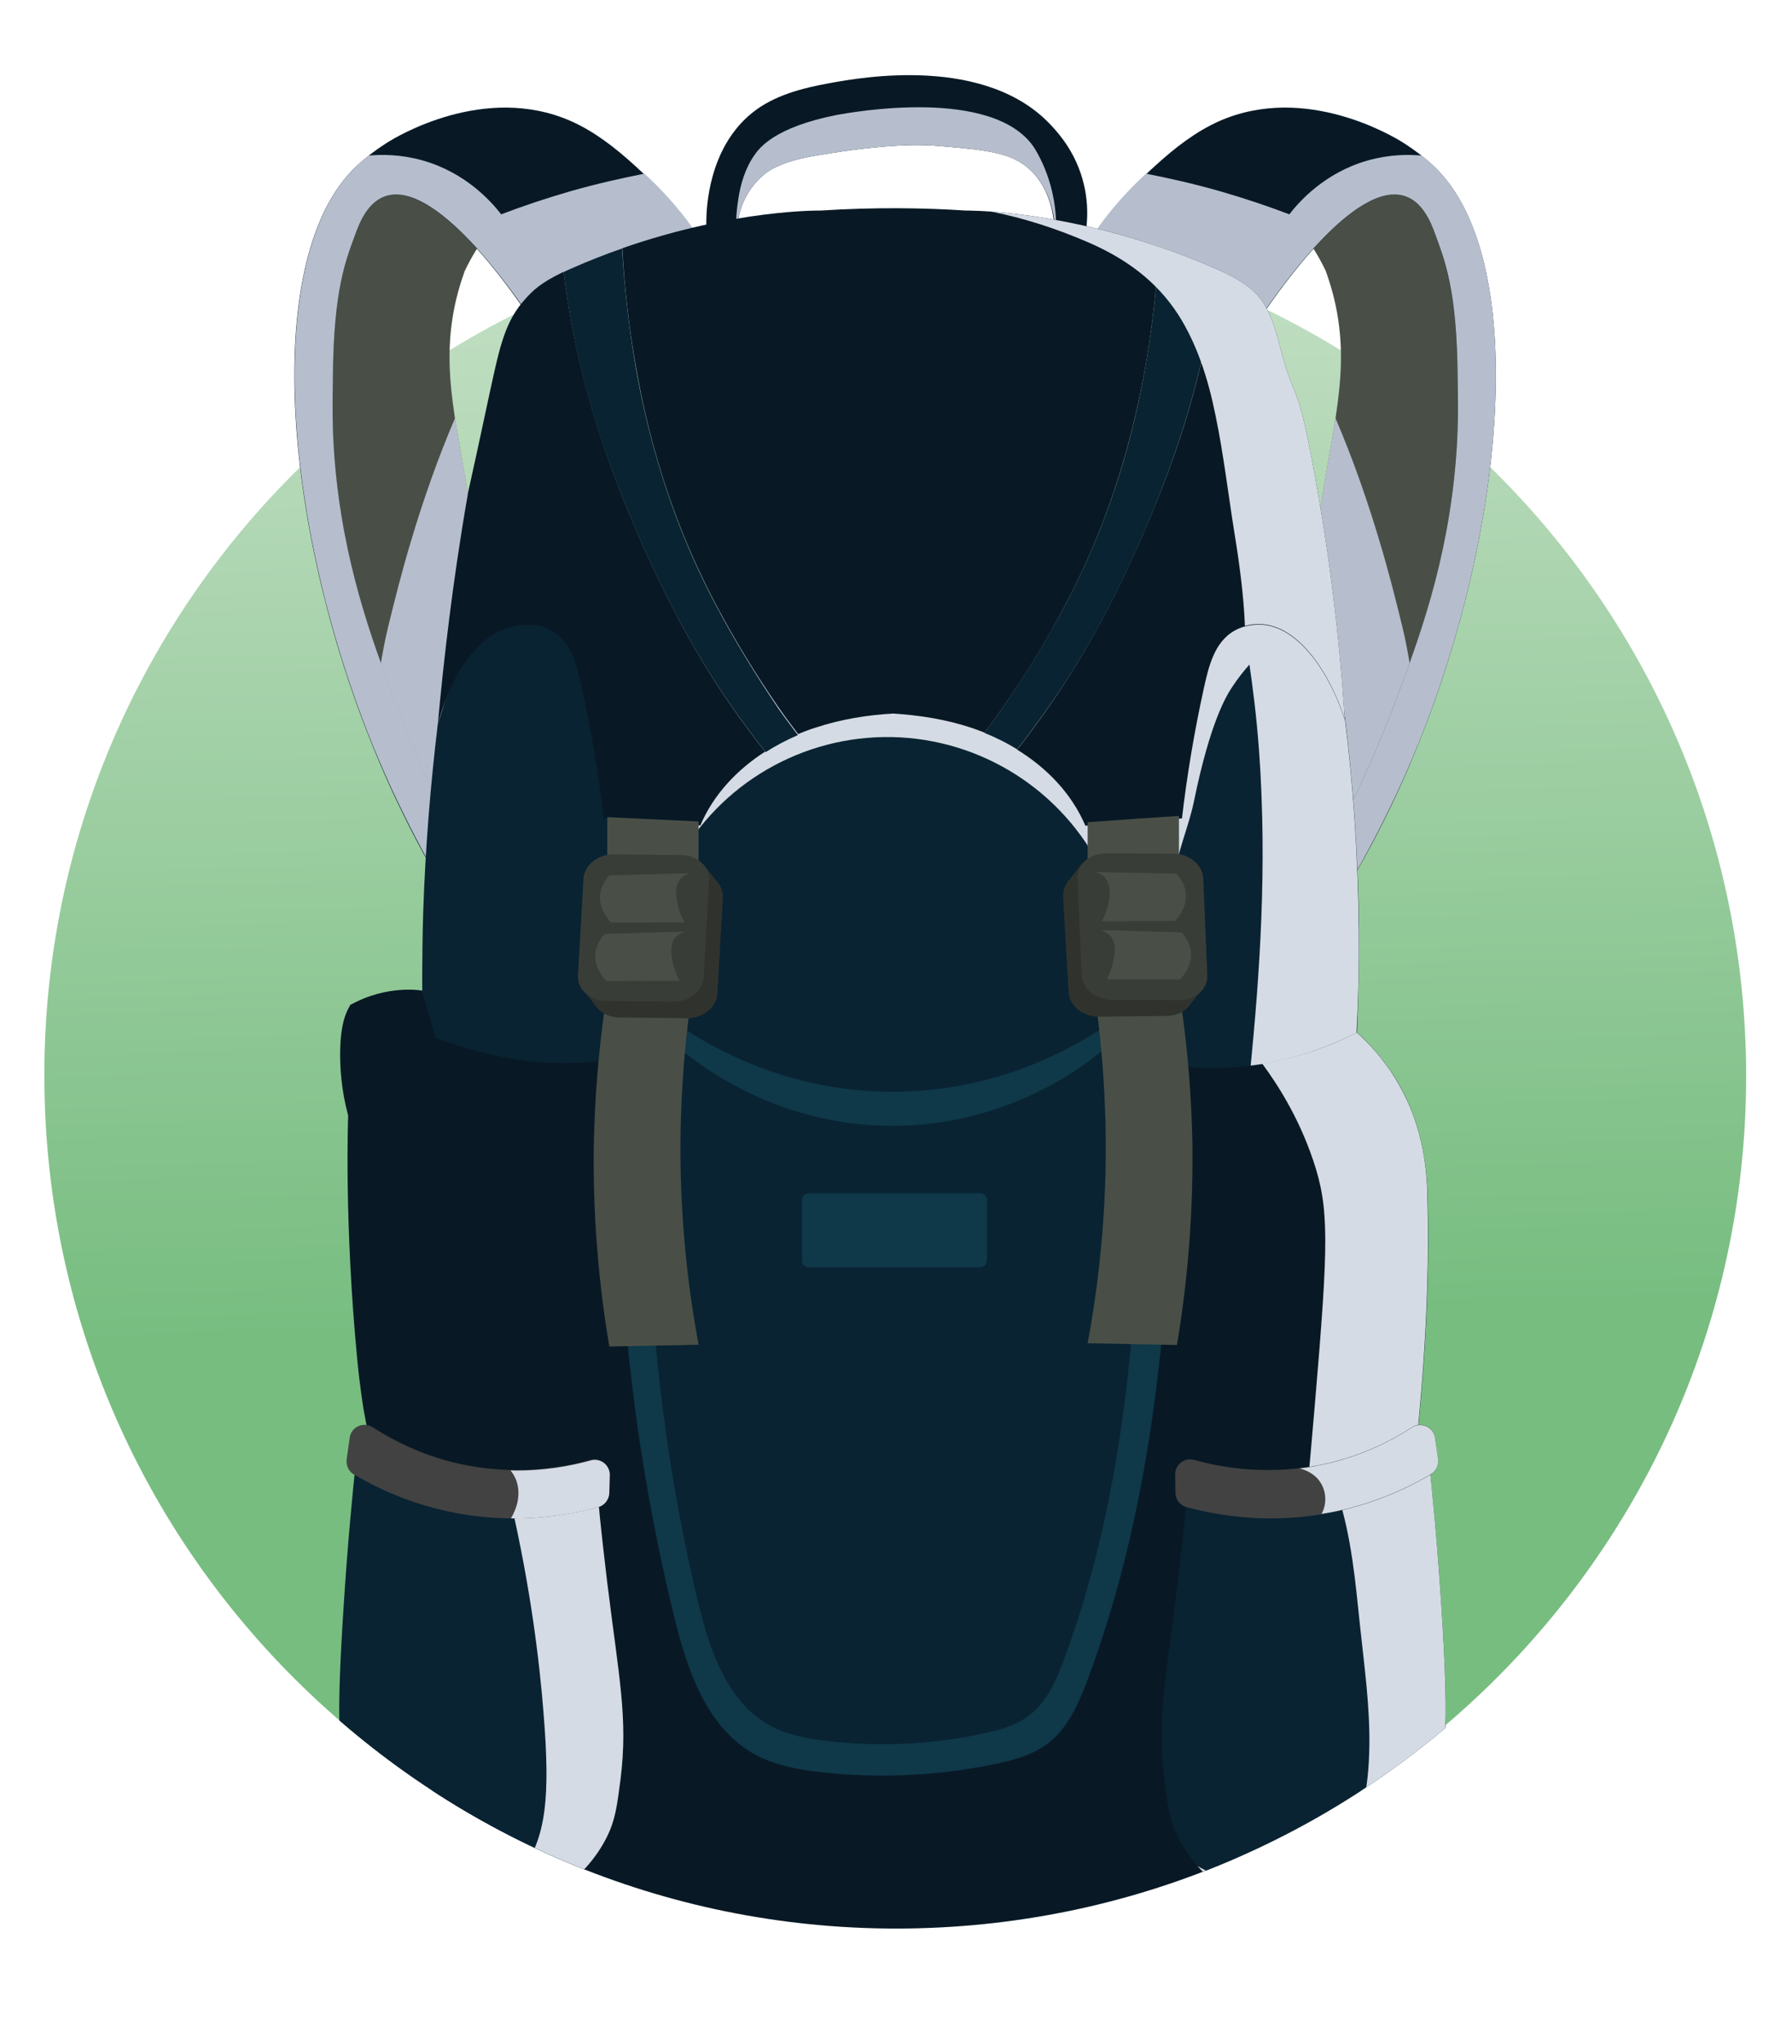 <?xml version="1.0" encoding="utf-8"?>
<!-- Generator: Adobe Illustrator 28.0.0, SVG Export Plug-In . SVG Version: 6.00 Build 0)  -->
<svg version="1.1" id="Lag_1" xmlns="http://www.w3.org/2000/svg" xmlns:xlink="http://www.w3.org/1999/xlink" x="0px" y="0px"
	 viewBox="0 0 714.4 814.3" style="enable-background:new 0 0 714.4 814.3;" xml:space="preserve">
<style type="text/css">
	.st0{fill:url(#SVGID_1_);}
	.st1{clip-path:url(#SVGID_00000175303589235226616120000011881505490008450693_);}
	.st2{fill:#5E696B;}
	.st3{fill:#80898B;}
	.st4{fill:#191E2A;}
	.st5{fill:#081925;}
	.st6{fill:#092332;}
	.st7{opacity:0.42;}
	.st8{fill:#AFD9CB;}
	.st9{fill:#9198A0;}
	.st10{fill:url(#SVGID_00000088129585195088105530000007469216872647781787_);}
	.st11{clip-path:url(#SVGID_00000080924952248088722340000011147705315002874000_);}
	.st12{fill:#1C5060;}
	.st13{fill:#16424C;}
	.st14{fill:#0F3849;}
	.st15{fill:#333333;}
	.st16{fill:url(#SVGID_00000166669595831707877440000012274395505189051811_);}
	.st17{clip-path:url(#SVGID_00000154415567838901760920000007841727940123195320_);}
	.st18{fill:#494F47;}
	.st19{fill:#B6BECD;}
	.st20{fill:#D5DBE4;}
	.st21{fill:#424242;}
	.st22{fill:#30332D;}
	.st23{fill:#393D38;}
</style>
<g>
	<g>
		<g>
			<g>
				<defs>
					<path id="SVGID_00000176026572578772198710000018277353391892255876_" d="M-44.1,416.5L-44.1,416.5
						c4.8,184.2-140.7,337.4-324.9,342.2l0,0c-184.2,4.8-337.4-140.7-342.2-324.9l0,0C-714,325.8-570.4,7-492.4-56.1
						c55-44.4,57.2,22,133.3,20l74,14C-100.9-26.8-48.9,232.3-44.1,416.5z"/>
				</defs>
				<clipPath id="SVGID_00000124871362104744974630000012744722256949860790_">
					<use xlink:href="#SVGID_00000176026572578772198710000018277353391892255876_"  style="overflow:visible;"/>
				</clipPath>
				<g style="clip-path:url(#SVGID_00000124871362104744974630000012744722256949860790_);">
					<path class="st5" d="M49.3,534.3v132.9l-94.7,94.7h-672l-84-84l-10.1-10.1V534.2l4.3-4.7l229.5-246l188.9-235.6l0.9-1.1
						l6.9-8.6l0.3,0.4c0,0,1.2,1.6,3.4,4.6l0,0c21.2,28.3,135,179.9,209.3,265C-87.7,400.1,49.3,534.3,49.3,534.3z"/>
					<path class="st5" d="M49.3,534.3v51.3c-0.8,0.7-1.6,1.3-2.4,1.9C29,601.3,7.6,609.8-13.5,618c-10.9,4.3-24.6,8.1-33.4,0.3
						c-6.1-5.5-7-14.5-8.2-22.6c-6.1-41.7-29.1-78.8-51.6-114.5c-24.6-39-49.2-78-73.8-117c-43.5-69-87-138-130.6-207
						c-21.1-33.5-45.4-79.5-66.2-114.1c21.2,28.3,135,179.9,209.3,265C-87.7,400.1,49.3,534.3,49.3,534.3z"/>
					<polygon class="st14" points="-45.4,761.9 49.3,667.2 49.3,625.7 -53.6,692.6 -702.4,692.6 -811.4,635.5 -811.4,667.9 
						-717.4,761.9 					"/>
					<polygon class="st5" points="-53.6,583.4 49.3,534.3 49.3,625.7 -53.6,692.6 					"/>
					<g>
						<path class="st12" d="M103.8,847.6c0.3,0,0.6-0.1,0.9-0.2c0.8-0.5,1.1-1.5,0.6-2.4L-51.3,582c-0.5-0.8-1.3-1.8-2.1-1.3
							s-2.5-0.2-2.1,0.6l157.8,265.4C102.7,847.3,103.2,847.6,103.8,847.6z"/>
					</g>
					<g>
						<path class="st12" d="M256.1,692.2c0.5,0,1-0.2,1.4-0.7c0.6-0.8,0.4-1.9-0.4-2.4L44.8,530.8c-0.8-0.6-1.9-0.4-2.4,0.4
							c-0.6,0.8-0.4,1.9,0.4,2.4l212.3,158.3C255.4,692.1,255.8,692.2,256.1,692.2z"/>
					</g>
					<polygon class="st12" points="50.3,534.9 39.1,524.7 38.5,534.4 48.2,537.6 					"/>
					<path class="st15" d="M116.7,811.8l-9.5,33.8c-0.4,1.4-1.9,2.2-3.3,1.8c-1.3-0.4-2.1-1.6-1.9-2.9l5-34.8
						c0.4-2.7,2.9-4.6,5.6-4.2s4.6,2.9,4.2,5.6C116.8,811.4,116.8,811.6,116.7,811.8z"/>
				</g>
			</g>
		</g>
	</g>
</g>
<g>
	<g>
		
			<linearGradient id="SVGID_1_" gradientUnits="userSpaceOnUse" x1="-2776.99" y1="-2047.802" x2="-2098.586" y2="-2047.802" gradientTransform="matrix(-2.593545e-02 -1 -1 2.593545e-02 -1753.491 -1955.37)">
			<stop  offset="0.357" style="stop-color:#77BD80"/>
			<stop  offset="1" style="stop-color:#C5E0C6"/>
		</linearGradient>
		<path class="st0" d="M696,419.8L696,419.8c4.9,187.3-143,343-330.3,347.9l0,0c-187.3,4.9-343-143-347.9-330.3l0,0
			c-4.9-187.3,143-343,330.3-347.9l0,0C535.4,84.7,691.1,232.5,696,419.8z"/>
		<g>
			<g>
				<defs>
					<path id="SVGID_00000075120717016315801970000007048987136048328880_" d="M696.6,420.4L696.6,420.4
						c4.9,187.3-143,343-330.3,347.9l0,0C179,773.2,23.3,625.3,18.4,438l0,0C15.2,314.7,42.7,36.1,139.5-25.8
						C189.8-58,319.1-79.4,383.1-81l97.4,50.7C667.8-35.2,691.7,233.1,696.6,420.4z"/>
				</defs>
				<clipPath id="SVGID_00000150083843493297577150000009971233174823318913_">
					<use xlink:href="#SVGID_00000075120717016315801970000007048987136048328880_"  style="overflow:visible;"/>
				</clipPath>
				<g style="clip-path:url(#SVGID_00000150083843493297577150000009971233174823318913_);">
					<path class="st18" d="M528.5,107.9c-2.6-5.4-5.3-9.7-7.4-12.6c95.1-109.3,72.4,198.3,15.5,232.6
						C501.6,201.2,550.9,169.7,528.5,107.9z"/>
					<path class="st19" d="M532.4,166.6c6.9,16.1,12.7,32.7,17.7,49.5c3.4,11.3,6.3,22.7,9.1,34.2c2.5,10.6,3.9,21.4,5.8,32.1
						c-7.8,22-17.5,38.8-28.5,45.4C513.7,245.2,526.8,203.1,532.4,166.6z"/>
					<path class="st5" d="M560.2,78.3c6.8,2.3,10,9.9,12.1,15.5c3.7,10.2,8.4,21.8,8.8,56.4c0.1,14,0.2,21.7-0.7,33.1
						c-3.3,40.5-14.7,71.3-24,96c-5.8,15.4-14.4,35.9-26.9,59.2c3.1,4,6.3,8.1,9.4,12.1c7-11.9,17.4-31.1,27.2-55.8
						c34.6-86.4,43.5-192.7,5.5-228.6c-2-1.9-6.4-5.7-12.6-9.6c-3.1-1.9-38.3-23.5-72.8-8.4c-9.5,4.2-17.8,10.7-25.5,17.7
						c-12,10.8-23.2,23-30.4,37.5c24.3,7.4,48.6,14.8,72.9,22.2C509.3,116.6,540.4,71.4,560.2,78.3z"/>
					<path class="st19" d="M456.9,69.2c9.1,1.8,19,4,29.5,7c10,2.9,19.2,6,27.6,9.2c3.8-4.9,14-16.6,31.4-21.5
						c8.6-2.4,16.2-2.4,21.4-1.9c0.8,0.7,1.8,1.4,2.8,2.3c0.8,0.7,1.5,1.3,2,1.8c38,36,29.1,142.2-5.5,228.6
						c-9.9,24.7-20.3,43.8-27.2,55.8c-3.1-4-6.3-8.1-9.4-12.1c12.5-23.3,21.1-43.8,26.9-59.2c9.3-24.7,20.7-55.4,24-96
						c0.9-11.4,0.9-19.1,0.7-33.1c-0.3-34.6-5.1-46.2-8.8-56.4c-2-5.6-5.3-13.2-12.1-15.5c-19.9-6.8-51,38.3-57.1,47.3
						c-24.3-7.4-48.6-14.8-72.9-22.2c2.5-4.8,5.8-10.2,9.9-15.8C445.9,80,451.7,73.9,456.9,69.2z"/>
					<path class="st5" d="M419.2,50.1c-26-28.2-75.8-19.3-88.3-17c-11.1,2-22.5,4.9-31.2,12c-17.5,14.2-18,38.5-18.1,42.1
						c-0.2,5.8,0.6,10.6,1.2,13.8c4-0.6,7.9-1.3,11.9-1.9c-0.6-2.8-1.6-8.6,0.5-15.4c2.9-9.5,9.6-14.6,11.8-15.9
						c5.9-3.4,12.7-4.9,19.5-6c26.7-4.5,40.4-4.3,48.1-3.6c19.8,1.7,29.7,2.6,37.3,10.7c9,9.7,8.8,23.4,8.4,29.1
						c0.3-0.3,2.7-2.3,6.1-1.8c3.1,0.5,4.7,2.6,5,3c1.4-4.9,3.4-14.4,0.7-25.7C429.2,61.1,422.1,53.2,419.2,50.1z"/>
					<path class="st18" d="M185.3,107.9c2.6-5.4,5.3-9.7,7.4-12.6C97.6-14,120.3,293.6,177.2,327.9
						C212.2,201.2,162.9,169.7,185.3,107.9z"/>
					<path class="st19" d="M181.4,166.6c-6.9,16.1-12.7,32.7-17.7,49.5c-3.4,11.3-6.3,22.7-9.1,34.2c-2.5,10.6-3.9,21.4-5.8,32.1
						c7.8,22,17.5,38.8,28.5,45.4C200.1,245.2,187,203.1,181.4,166.6z"/>
					<path class="st5" d="M153.5,78.3c-6.8,2.3-10,9.9-12.1,15.5c-3.7,10.2-8.4,21.8-8.8,56.4c-0.1,14-0.2,21.7,0.7,33.1
						c3.3,40.5,14.7,71.3,24,96c5.8,15.4,14.4,35.9,26.9,59.2c-3.1,4-6.3,8.1-9.4,12.1c-7-11.9-17.4-31.1-27.2-55.8
						c-34.6-86.4-43.5-192.7-5.5-228.6c2-1.9,6.4-5.7,12.6-9.6c3.1-1.9,38.3-23.5,72.8-8.4c9.5,4.2,17.8,10.7,25.5,17.7
						c12,10.8,23.2,23,30.4,37.5c-24.3,7.4-48.6,14.8-72.9,22.2C204.5,116.6,173.4,71.4,153.5,78.3z"/>
					<path class="st19" d="M256.9,69.2c-9.1,1.8-19,4-29.5,7c-10,2.9-19.2,6-27.6,9.2c-3.8-4.9-14-16.6-31.4-21.5
						c-8.6-2.4-16.2-2.4-21.4-1.9c-0.8,0.7-1.8,1.4-2.8,2.3c-0.8,0.7-1.5,1.3-2,1.8c-38,36-29.1,142.2,5.5,228.6
						c9.9,24.7,20.3,43.8,27.2,55.8c3.1-4,6.3-8.1,9.4-12.1c-12.5-23.3-21.1-43.8-26.9-59.2c-9.3-24.7-20.7-55.4-24-96
						c-0.9-11.4-0.9-19.1-0.7-33.1c0.3-34.6,5.1-46.2,8.8-56.4c2-5.6,5.3-13.2,12.1-15.5c19.9-6.8,51,38.3,57.1,47.3
						c24.3-7.4,48.6-14.8,72.9-22.2c-2.5-4.8-5.8-10.2-9.9-15.8C267.9,80,262.1,73.9,256.9,69.2z"/>
					<path class="st6" d="M541,411.4c-20.1,15.5-93.8,68.6-199.8,64.4c-89.1-3.5-150.5-45.5-172.6-62.2c-0.4-15.8-0.4-32.4,0.1-49.8
						c0.9-26.8,3-51.8,5.8-75c4.2-13.4,8.3-26.9,12.5-40.3c113.4-5.8,226.8-11.6,340.2-17.3c3,18.5,6,36.9,9.1,55.4
						c3.1,25.8,5.2,54,5.5,84.2C541.8,384.9,541.5,398.4,541,411.4z"/>
					<path class="st20" d="M541.7,370.9c-0.3-30.3-2.3-58.4-5.5-84.2c-3-18.5-6-36.9-9.1-55.4c-86.9,4.4-173.9,8.9-260.8,13.3
						c-3.6,5-2.8,14.4-3,20.1c-0.3,9.7-0.7,19.4-0.8,29.1c-0.1,10.3,0.6,17.6,2.8,27.3c1.8,8.2,4.3,14.9,6.2,19.6
						c18-30.7,51.8-48.8,87.3-46.9c35.5,1.9,67.2,23.5,81.9,56c-4.1,2.4-4.9,4.1-4.8,5.2c0.4,4.2,13.4,5.8,19.2,6.1
						c2.7,0.1,6.1,0.3,8.5-1.4c3.7-2.7,4.3-7.9,4.5-9.9c1.2-10.5,5.8-20.3,7.9-30.6c6.5-31.7,12.9-41.9,15.1-45.3
						c2.7-4.1,5.3-7.2,7-9.1c1.3,8.8,2.8,20.4,3.8,33.9c0.9,12,1.1,20.9,1.3,27.4c0.5,21-0.2,42-1.6,62.9
						c-0.7,10.5-1.6,20.9-2.6,31.4c-0.5,5.5-1.1,11-1.6,16.5c-0.1,0.9-0.1,1.7-0.2,2.6c21.2-11.3,36.1-22.3,43.6-28.1
						C541.5,398.4,541.8,384.9,541.7,370.9z"/>
					<path class="st5" d="M247,195.1c-11-28.1-18.6-56.9-22.3-86.8c-9.5,4.5-12.5,7.8-14.9,10.4c-8.4,9-10.5,19.1-14.4,37
						c-9.2,43.1-8.5,38.5-9,41.8c-6,34.4-9.6,66.3-11.9,91.4c0.4-1.8,8.3-34.6,30.1-39.3c2.1-0.4,8.8-1.9,15,1.5
						c7.9,4.2,10.4,13.6,12.5,23.6c3.7,17,6.6,34.1,8.6,51.3c12.8,1,25.7,1.9,38.5,2.9c5.2-12.3,14.6-22.2,25.8-29.4
						c-3.6-4.6-7.1-9.3-10.5-14C274.6,257.8,259.5,226.9,247,195.1z"/>
					<path class="st5" d="M541,411.4c4.5,4,10.8,10.6,16.3,19.9c10.9,18.7,11.6,37,11.9,46.9c2.2,89.1-16.3,183.6-27.5,239
						c-3.1,15.3-8.3,39.6-28.2,54.7c-10.3,7.8-23.2,11.1-35.7,14.2c-22,5.5-44.1,11-66.6,14c-42.7,5.8-86.1,2.7-129.1-0.3
						c-22.4-1.6-45.2-3.3-66.1-11.5c-9.7-3.8-19.1-9.2-25.7-17.3c-9.2-11.2-12.1-26.1-14.7-40.3c-6.6-35.7-14.3-71.2-19.7-107.1
						c-6.4-43.1-8.9-49.9-11-62.3c0,0-1.5-9.3-2.4-18.8c-5.4-55.6-3.7-98-3.7-98c-2.7-10.1-3.2-18.5-3.2-24.4
						c0-11.6,2.2-16.7,4.1-19.7c1.3-2.1,39.2,20.1,75.4,22.8c23.5,1.7,42.5-3.2,54-7.2c7.8,6.8,39.1,32.6,86.7,32.6
						c45.6,0.1,76.1-23.5,84.4-30.3c12,4.1,34.7,10.1,62.6,5.7C518.8,421.4,531.9,416,541,411.4z"/>
					<path class="st14" d="M450.7,401.4c-9.3,7.5-43.7,33.6-95,33.6c-53.5-0.1-88.9-28.6-97.6-36.1c-2.9,0.9-6.3,1.9-9.9,2.8
						c0,2.7,0.1,5.3-0.1,7.2c-1.3,19.3-1.8,38.6-1.6,58c0.4,38.3,3.6,76.6,9.6,114.5c3.4,21.1,7.6,42.1,12.7,62.9
						c5.2,21.3,13.1,44.7,32.8,55.1c7.8,4.1,16.7,5.7,25.5,6.7c23.3,2.6,47,1.5,69.9-3.3c7.2-1.5,14.4-3.5,20.3-7.8
						c8.3-6.1,12.6-16,16.2-25.5c31.3-83.5,34.3-174.1,35.1-263.2C461.3,404.7,455.3,402.9,450.7,401.4z"/>
					<path class="st6" d="M439.9,418.3c-8.2,6.8-38.8,30.4-84.4,30.3c-47.5-0.1-78.9-25.9-86.7-32.6c-2.6,0.8-5.6,1.7-8.8,2.5
						c0,2.5,0,4.8-0.1,6.5c-1.1,17.5-1.6,34.9-1.4,52.4c0.3,34.7,3.2,69.3,8.5,103.6c3,19.1,6.7,38.1,11.2,56.9
						c4.6,19.3,11.6,40.4,29.1,49.8c6.9,3.7,14.8,5.1,22.6,6c20.7,2.4,41.7,1.4,62.1-3c6.4-1.4,12.8-3.1,18-7
						c7.4-5.5,11.2-14.4,14.4-23.1c27.8-75.5,30.4-157.4,31.1-238C449.3,421.3,444,419.7,439.9,418.3z"/>
					<path class="st20" d="M569.1,478.2c-0.2-9.8-0.9-28.2-11.9-46.9c-5.5-9.4-11.8-15.9-16.3-19.9c-8.9,4.6-21.7,9.8-37.7,12.4
						c6.2,8.4,14.4,21.2,20.2,38.2c6.6,19.3,6.3,32.8,0.8,97.4c-9.6,112.6-7.3,55.5-12.9,115.6c-0.6,6.1-1.9,20.9-7.8,39.3
						c-3.7,11.6-8.9,27.3-20.7,40.6c-10.7,12-22.2,16.6-45.4,25.8c-43.2,17.2-82,20.2-95.4,21.1c-6.6,0.5-12.3,0.9-12.1,0.9
						c27.1,1.2,54.3,1,81.1-2.6c22.5-3,44.6-8.5,66.6-14c12.5-3.1,25.4-6.4,35.7-14.2c19.9-15.1,25.1-39.4,28.2-54.7
						C552.8,661.9,571.3,567.3,569.1,478.2z"/>
					<path class="st6" d="M247.4,708.9c-1.3,10.8-2.1,16.3-5.4,23c-8.7,17.7-28.4,30.9-48.9,32c-2.4,0.1-4.5,0.2-7.4-0.2
						c-26.1-3.5-43-38.3-48.7-62.5c-1.6-6.5-3-15.3,0-61.3c1.6-25.1,3.6-45.6,5.1-59.6c8.8,5.5,24.7,14,46.5,17.2
						c21.8,3.3,39.6-0.2,49.6-2.8c1.5,15.3,2.9,27.6,3.8,35.3C246.8,668.9,250.4,684.5,247.4,708.9z"/>
					<path class="st19" d="M420.7,97.7c0.7-6.8,0.9-18.3-4.3-30.8c-0.5-1.3-2.2-5-4-7.9c-16.3-24.8-73.8-14.1-78.8-13.2
						c-24.9,4.9-30.9,13.2-32.9,16.1c-3.6,5.1-5.5,11.5-6.4,17.6c-0.6,3.9-1,8.1-0.8,12c0.1,2.5,0.7,5.1,1.1,7.6h0.1
						c-0.6-2.8-1.6-8.6,0.5-15.4c2.9-9.5,9.6-14.6,11.8-15.9c5.9-3.4,12.7-4.9,19.5-6c26.7-4.5,40.4-4.3,48.1-3.6
						c19.7,1.7,29.6,2.6,37.3,10.7C420.9,78.5,421,92,420.7,97.7z"/>
					<path class="st6" d="M464.2,708.9c1.3,10.8,2.1,16.3,5.4,23c8.7,17.7,28.4,30.9,48.9,32c2.4,0.1,4.5,0.2,7.4-0.2
						c26.1-3.5,43-38.3,48.7-62.5c1.6-6.5,3-15.3,0-61.3c-1.6-25.1-3.6-45.6-5.1-59.6c-8.8,5.5-24.7,14-46.5,17.2
						c-21.8,3.3-39.6-0.2-49.6-2.8c-1.5,15.3-2.9,27.6-3.8,35.3C464.8,668.9,461.2,684.5,464.2,708.9z"/>
					<path class="st20" d="M574.6,639.9c-1.6-25.1-3.6-45.6-5.1-59.6c-7.3,4.6-19.7,11.2-36.2,15.2c5.5,16.8,7.1,35.2,8.9,52.4
						c1.7,16.1,4,32.2,3.7,48.4c-0.3,15.7-2.7,33.9-14.6,45.4c-10.3,10-27,10.4-40.1,7.3c-4.8-1.1-9.6-3-13.8-5.5
						c10.2,11.6,25.4,19.6,41.1,20.4c2.4,0.1,4.5,0.2,7.4-0.2c26.1-3.5,43-38.3,48.7-62.5C576.1,694.7,577.6,686,574.6,639.9z"/>
					<path class="st21" d="M468.6,594.9c0.1,2.6,1.8,4.9,4.4,5.6c12.7,3.4,34.1,7.2,59.4,1.8c16.2-3.4,29-9.5,38-14.8
						c2.1-1.2,3.2-3.6,2.9-6l-1.2-8.6c-0.6-4.4-5.5-6.6-9.2-4.2c-8.1,5.2-19.3,11-33.5,14.3c-22.3,5.2-41.5,2-53.3-1.3
						c-3.9-1.1-7.7,1.9-7.6,5.9L468.6,594.9z"/>
					<path class="st5" d="M425,240.4c15.3-29,25.3-59.8,31.2-92c3-16.5,4.9-33,5.8-50.1c-43.8-14.9-76.9-14.4-76.9-14.4
						c-16.6-1.1-36.2-1.4-58.1,0c0,0-34.1-0.6-78.9,15c0.9,16.9,2.8,33.1,5.8,49.4c5.8,32.2,15.9,63,31.2,92
						c7.6,14.4,16.1,28.3,25.3,41.6c2.5,3.6,5.1,7.1,7.8,10.6c2.3-1,4.7-1.9,7-2.6c10-3.3,20.4-5,30.9-5.6
						c10.5,0.7,20.9,2.3,30.9,5.6c1.8,0.6,3.7,1.3,5.5,2c2.5-3.3,4.9-6.6,7.3-10C409,268.7,417.5,254.8,425,240.4z"/>
					<path class="st5" d="M525.6,197.5c-8.7-50.2-8.7-33.9-15.3-59.3c-1.8-6.9-3.7-14-8.1-19.5c-4.3-5.3-10.5-8.5-16.8-11.3
						c-3.6,30.2-11.2,59.3-22.4,87.7c-12.5,31.8-27.6,62.7-47.7,90.5c-3.2,4.4-6.4,8.8-9.8,13.1c11.9,7.3,21.8,17.6,27.2,30.3
						c12.8-1,25.7-1.9,38.5-2.9c2-17.2,4.9-34.4,8.6-51.3c1.9-8.6,4.1-19,12.5-23.6c4.7-2.6,9.4-2.3,10.7-2.3
						c13.2,0.7,25.9,16.1,33.1,37.8C533.6,248.4,529.2,218.2,525.6,197.5z"/>
					<path class="st20" d="M242,629.9c-0.9-7.7-2.4-19.9-3.8-35.3c-7.6,2-19.6,4.5-34.5,4.1c7.7,33.6,11.3,62.3,13,84
						c2.7,33.4,1.1,49.8-9.2,63.4c-7,9.2-15.8,14.4-22.3,17.4c0.2,0,0.3,0.1,0.5,0.1c2.9,0.4,5,0.3,7.4,0.2
						c20.5-1.1,40.1-14.2,48.9-32c3.3-6.7,4-12.2,5.4-23C250.4,684.5,246.8,668.9,242,629.9z"/>
					<path class="st6" d="M285,240.4c-15.3-29-25.3-59.8-31.2-92c-2.9-16.3-4.8-32.6-5.8-49.4c-6.6,2.3-13.5,5-20.5,8.1
						c-1,0.4-1.9,0.9-2.8,1.3c3.6,29.8,11.2,58.7,22.3,86.8c12.5,31.8,27.6,62.7,47.7,90.5c3.4,4.7,6.9,9.4,10.5,14
						c4.1-2.6,8.4-4.9,12.9-6.8c-2.6-3.5-5.3-7-7.8-10.6C301.1,268.7,292.6,254.8,285,240.4z"/>
					<path class="st18" d="M242.9,536.5c11.9-0.2,23.7-0.5,35.6-0.7c-3.8-20.3-6.8-44.7-7.2-72.3c-0.3-23.4,1.4-44.5,3.8-62.6
						c-11.3,0.3-22.7,0.5-34,0.8c-2.4,16.8-4.1,35.8-4.4,56.6C236.4,488.1,239.2,514.4,242.9,536.5z"/>
					<path class="st6" d="M463,195.1c11.1-28.4,18.8-57.5,22.4-87.7c-0.3-0.1-0.6-0.3-0.9-0.4c-7.7-3.4-15.3-6.3-22.5-8.7
						c-0.9,17.1-2.8,33.6-5.8,50.1c-5.8,32.2-15.9,63-31.2,92c-7.6,14.4-16.1,28.3-25.3,41.6c-2.4,3.4-4.8,6.7-7.3,10
						c4.5,1.8,9,4,13.1,6.6c3.4-4.3,6.6-8.7,9.8-13.1C435.5,257.8,450.6,226.9,463,195.1z"/>
					<path class="st18" d="M278.5,350.3h-36.4v-24.7c12.1,0.6,24.3,1.1,36.4,1.7C278.5,335,278.5,342.7,278.5,350.3z"/>
					<path class="st22" d="M286.6,352.2L286.6,352.2c0,0,0-0.1-0.1-0.1c-0.2-0.3-0.4-0.6-0.7-0.9c-1.8-2.3-3.7-4.6-5.5-6.9
						c-1,1-2,2-3,3.1c-0.1,0-0.2,0-0.3,0l-26.8-0.3c-6.4-0.1-11.9,4.3-12.2,9.8l-1.8,31.8c-1.5,1.5-3.1,3.1-4.6,4.6
						c1.9,2.5,3.9,4.9,5.8,7.4l0,0c1.9,2.8,5.4,4.7,9.6,4.7l26.8,0.3c6.4,0.1,11.9-4.3,12.2-9.8l2.2-38.5
						C288.2,355.5,287.6,353.7,286.6,352.2z"/>
					<path class="st23" d="M268.3,399.1l-26.8-0.3c-6.4-0.1-11.4-4.6-11.1-10.1l2.2-38.5c0.3-5.5,5.8-9.9,12.2-9.8l26.8,0.3
						c6.4,0.1,11.4,4.6,11.1,10.1l-2.2,38.5C280.3,394.8,274.8,399.2,268.3,399.1z"/>
					<path class="st18" d="M267.9,382c0.4,2.2,1.1,5.2,3,8.8c-9.7,0-19.4,0.1-29.2,0.1c-1.9-2.1-4.6-5.8-4.4-10.3
						c0.1-3.7,2.1-6.6,3.7-8.5c10.7-0.3,21.4-0.6,32.1-0.9c-0.3,0.1-0.7,0.3-1.2,0.5C269.4,372.8,266.8,375,267.9,382z"/>
					<path class="st18" d="M269.8,358.7c0.4,2.2,1.1,5.2,3,8.8c-9.7,0-19.4,0.1-29.2,0.1c-1.9-2.1-4.6-5.8-4.4-10.3
						c0.1-3.7,2.1-6.6,3.7-8.5c10.7-0.3,21.4-0.6,32.1-0.9c-0.3,0.1-0.7,0.3-1.2,0.5C271.4,349.6,268.7,351.8,269.8,358.7z"/>
					<path class="st14" d="M390.7,505h-68.2c-1.5,0-2.8-1.2-2.8-2.8v-24c0-1.5,1.2-2.8,2.8-2.8h68.2c1.5,0,2.8,1.2,2.8,2.8v24
						C393.4,503.7,392.2,505,390.7,505z"/>
					<path class="st20" d="M525.6,197.5c-8.7-50.2-8.7-33.9-15.3-59.3c-1.8-6.9-3.7-14-8.1-19.5c-4.3-5.3-10.5-8.5-16.8-11.3
						c-0.3-0.1-0.6-0.3-0.9-0.4c-7.7-3.4-15.3-6.3-22.5-8.7c-29.4-10-53.9-13-66.9-14c13.2,2.6,26.1,6.8,38.6,12.2
						c14.8,6.4,27.2,15.2,36.1,29c7.7,12.1,12,26.2,14.8,40.1c3.2,15.4,5,31.1,7.5,46.6c2,12.3,3.7,24.8,4.2,37.2
						c3.1-0.9,5.8-0.7,6.7-0.7c13.2,0.7,25.9,16.1,33.1,37.8C533.6,248.4,529.2,218.2,525.6,197.5z"/>
					<path class="st20" d="M572.1,573c-0.6-4.4-5.5-6.6-9.2-4.2c-8.1,5.2-19.3,11-33.5,14.3c-4,0.9-7.8,1.6-11.5,2
						c0.1,0,0.2,0,0.3,0c2.6,0.7,5.2,2,7,4c3.1,3.4,4,8.4,2.3,12.7c-0.2,0.5-0.4,1-0.7,1.4c1.9-0.3,3.7-0.6,5.6-1
						c16.2-3.4,29-9.5,38-14.8c2.1-1.2,3.2-3.6,2.9-6L572.1,573z"/>
					<path class="st21" d="M242.9,594.9c-0.1,2.6-1.8,4.9-4.4,5.6c-12.7,3.4-34.1,7.2-59.4,1.8c-16.2-3.4-29-9.5-38-14.8
						c-2.1-1.2-3.2-3.6-2.9-6l1.2-8.6c0.6-4.4,5.5-6.6,9.2-4.2c8.1,5.2,19.3,11,33.5,14.3c22.3,5.2,41.5,2,53.3-1.3
						c3.9-1.1,7.7,1.9,7.6,5.9L242.9,594.9z"/>
					<path class="st20" d="M235.5,581.9c-7.9,2.2-19,4.3-32,4l0.1,0.1c3.1,3.8,3.7,8.6,2.5,13.3c-0.5,1.9-1.3,3.8-2.3,5.5
						c0,0.1-0.1,0.1-0.1,0.2c14.4,0.1,26.5-2.2,34.8-4.5c2.5-0.7,4.3-3,4.4-5.6l0.2-7.1C243.2,583.8,239.4,580.8,235.5,581.9z"/>
					<path class="st18" d="M469.2,535.9c-11.9-0.2-23.7-0.5-35.6-0.7c3.8-20.3,6.8-44.7,7.2-72.3c0.3-23.4-1.4-44.5-3.8-62.6
						c11.3,0.3,22.7,0.5,34,0.8c2.4,16.8,4.1,35.8,4.4,56.6C475.6,487.5,472.9,513.9,469.2,535.9z"/>
					<path class="st18" d="M433.6,349.8H470v-24.7c-12.1,0.8-24.3,1.6-36.4,2.5C433.6,334.9,433.6,342.3,433.6,349.8z"/>
					<path class="st22" d="M425.4,351.6L425.4,351.6C425.4,351.6,425.4,351.5,425.4,351.6c0.3-0.4,0.5-0.7,0.8-1
						c1.8-2.3,3.7-4.6,5.5-6.9c1,1,2,2,3,3.1c0.1,0,0.2,0,0.3,0l26.8-0.3c6.4-0.1,11.9,4.3,12.2,9.8l1.8,31.8
						c1.5,1.5,3.1,3.1,4.6,4.6c-1.9,2.5-3.9,4.9-5.8,7.4l0,0c-1.9,2.8-5.4,4.7-9.6,4.7l-26.8,0.3c-6.4,0.1-11.9-4.3-12.2-9.8
						l-2.2-38.5C423.9,354.9,424.4,353.2,425.4,351.6z"/>
					<path class="st23" d="M443.3,398.4l26.8,0.1c6.4,0,11.5-4.4,11.2-9.9l-1.6-38.5c-0.2-5.5-5.6-10-12.1-10l-26.8-0.1
						c-6.4,0-11.5,4.4-11.2,9.9l1.6,38.5C431.4,393.9,436.8,398.3,443.3,398.4z"/>
					<path class="st18" d="M444.2,381.4c-0.4,2.2-1.1,5.2-3,8.8c9.7,0,19.4,0.1,29.2,0.1c1.9-2.1,4.6-5.8,4.4-10.3
						c-0.1-3.7-2.1-6.6-3.7-8.5c-10.7-0.3-21.4-0.6-32.1-0.9c0.3,0.1,0.7,0.3,1.2,0.5C442.6,372.3,445.3,374.4,444.2,381.4z"/>
					<path class="st18" d="M442.2,358.3c-0.3,2.2-1.1,5.2-2.9,8.8c9.7-0.1,19.4-0.1,29.2-0.2c1.9-2.1,4.5-5.8,4.3-10.4
						c-0.2-3.7-2.2-6.6-3.8-8.4c-10.7-0.2-21.4-0.4-32.1-0.6c0.3,0.1,0.7,0.3,1.2,0.5C440.5,349.2,443.2,351.3,442.2,358.3z"/>
					<path class="st5" d="M168.3,394.7c0,0-13.9-2.6-28.8,5.8l38.7,28.8"/>
				</g>
			</g>
		</g>
	</g>
</g>
</svg>
